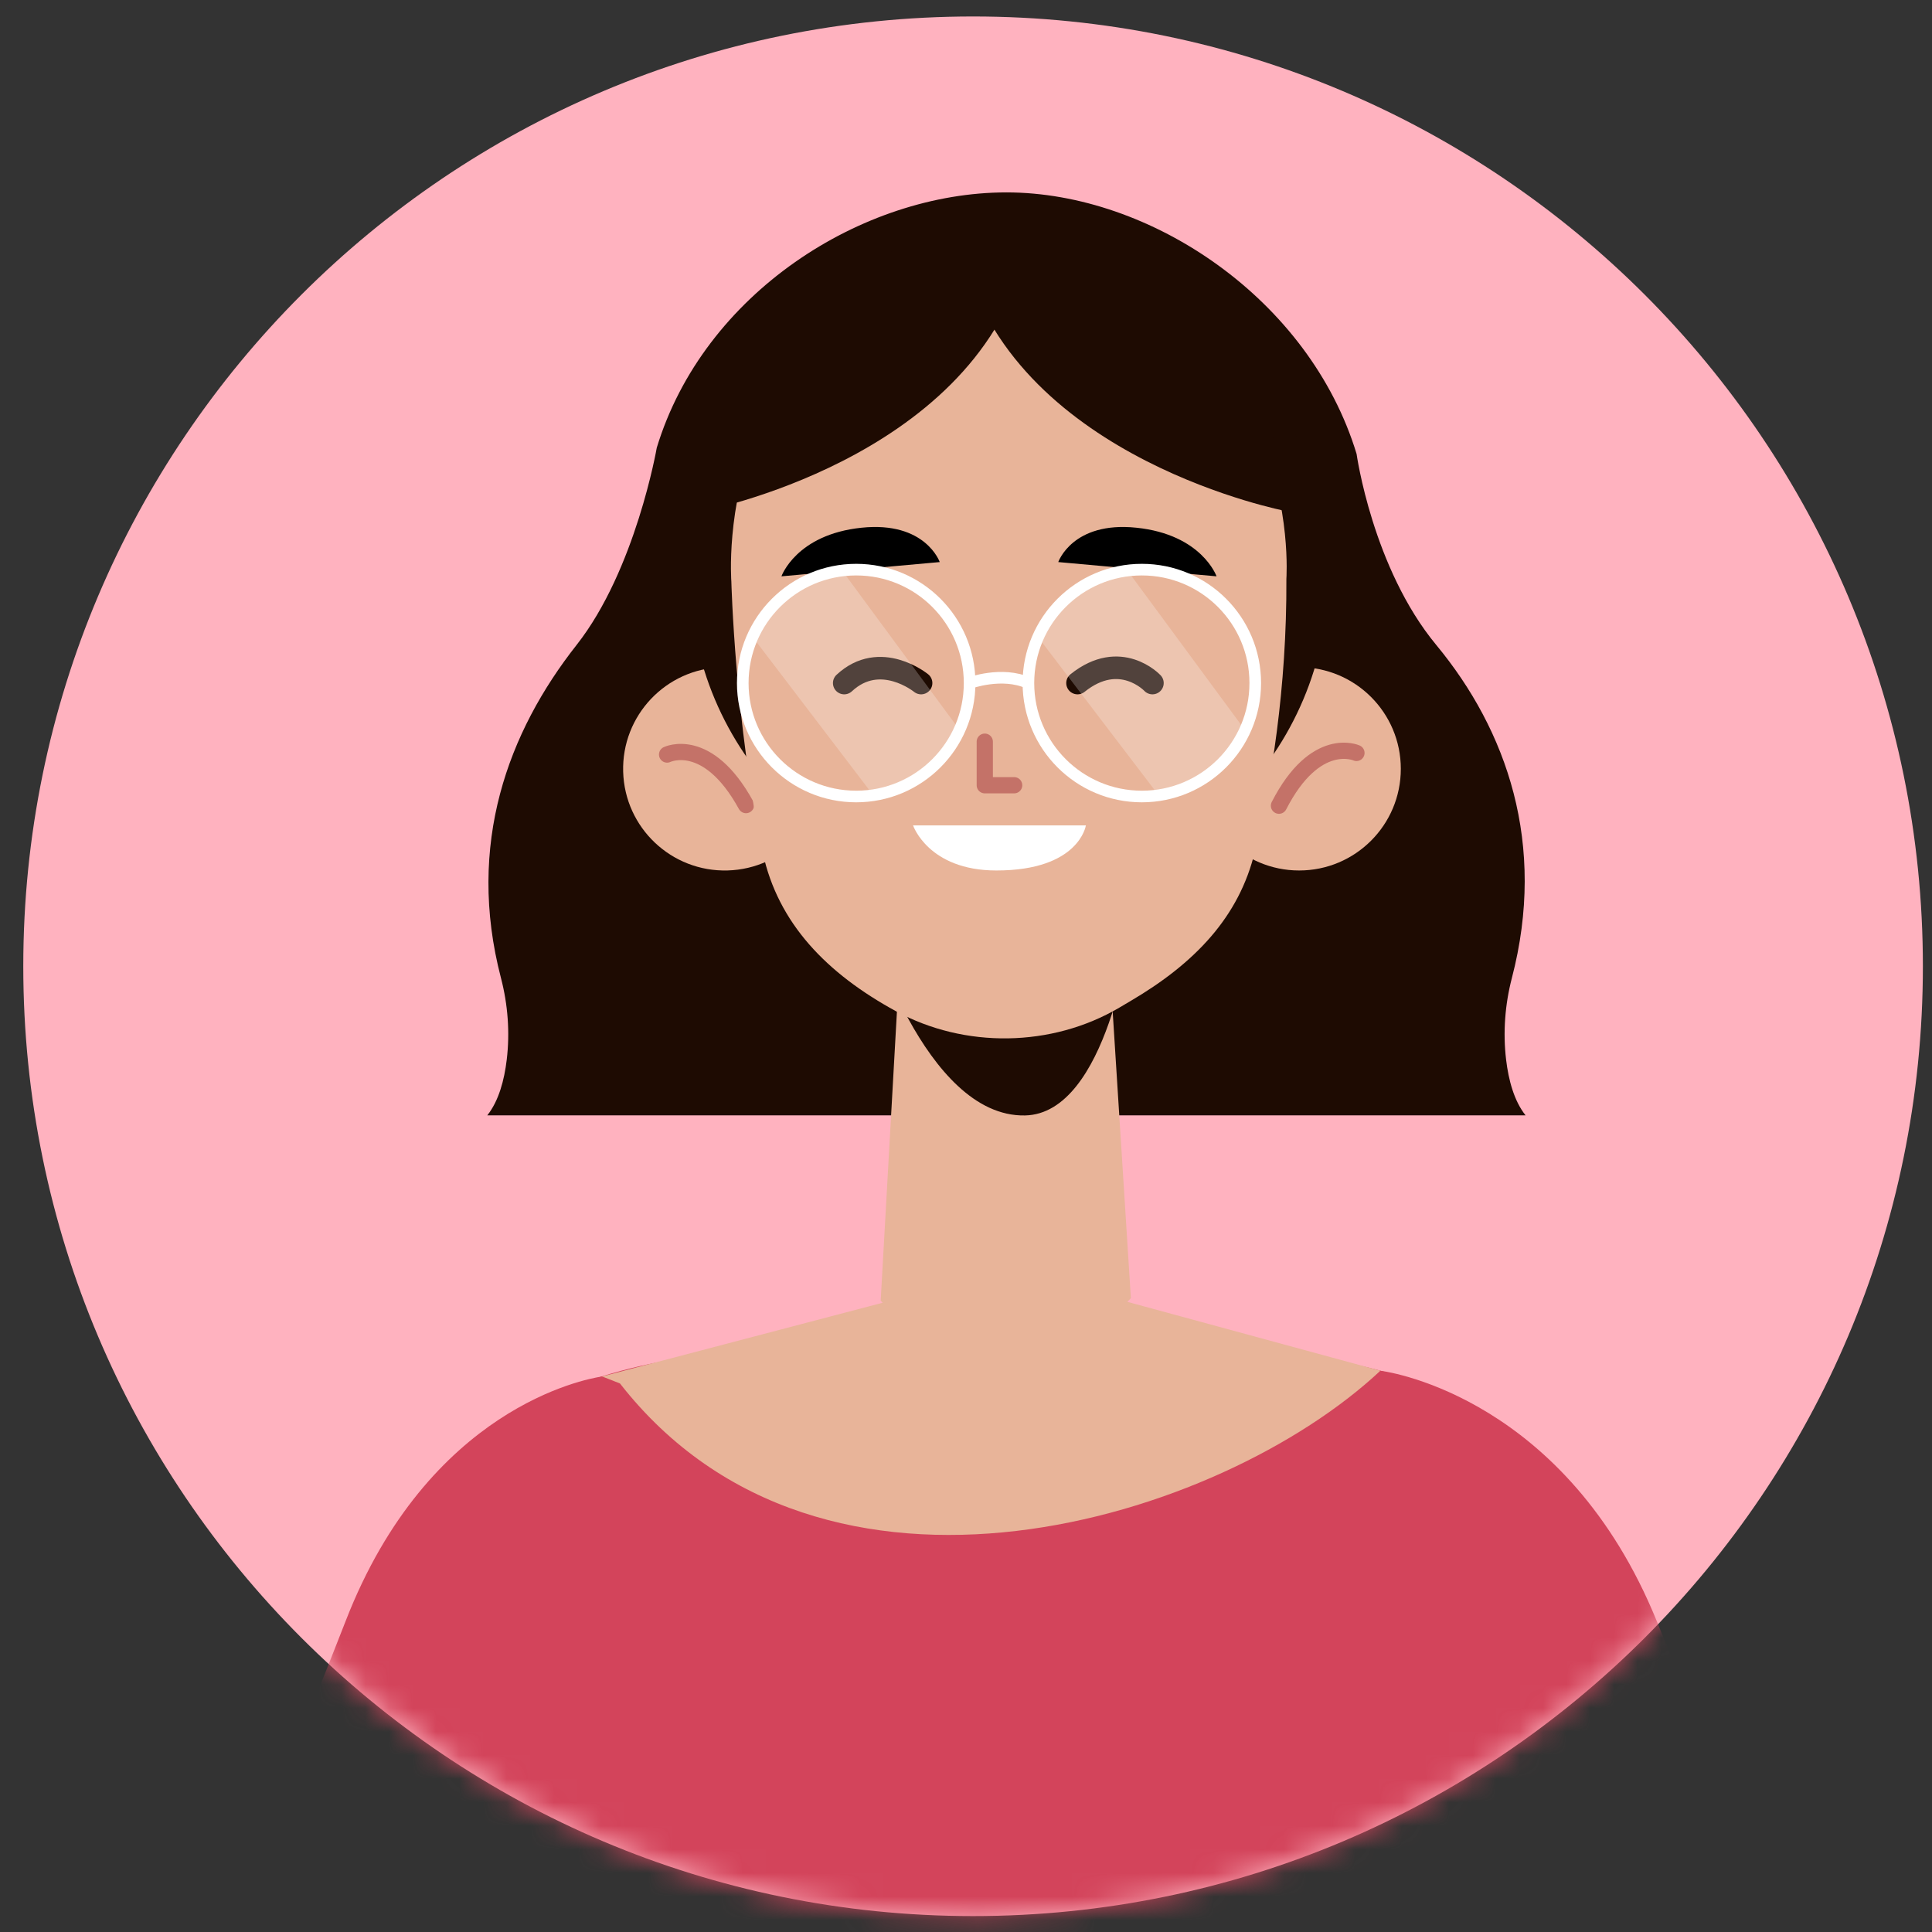 <svg width="82" height="82" viewBox="0 0 82 82" fill="none" xmlns="http://www.w3.org/2000/svg">
<rect x="0" y="0" width="82" height="82" fill="#333333" stroke="none"/>
<path d="M41.301 81.324C63.565 81.324 81.613 63.275 81.613 41.011C81.613 18.747 63.565 0.699 41.301 0.699C19.037 0.699 0.988 18.747 0.988 41.011C0.988 63.275 19.037 81.324 41.301 81.324Z" fill="#FFB2BF"/>
<mask id="mask0_36_664" style="mask-type:luminance" maskUnits="userSpaceOnUse" x="0" y="0" width="82" height="82">
<path d="M41.301 81.324C63.565 81.324 81.613 63.275 81.613 41.011C81.613 18.747 63.565 0.699 41.301 0.699C19.037 0.699 0.988 18.747 0.988 41.011C0.988 63.275 19.037 81.324 41.301 81.324Z" fill="white"/>
</mask>
<g mask="url(#mask0_36_664)">
<path d="M25.553 58.424L23.842 80.285H9.967C11.414 76.891 13.111 72.805 14.672 68.798C18.188 59.743 24.861 58.531 25.503 58.431C25.539 58.424 25.553 58.424 25.553 58.424Z" fill="#D3445B"/>
<path d="M75.114 80.285H60.861L58.586 58.175C58.593 58.175 58.6 58.182 58.608 58.182C59.071 58.239 66.486 59.401 70.315 68.798C72.026 73.005 73.737 77.062 75.114 80.285Z" fill="#D3445B"/>
<path d="M62.301 80.285L41.304 84.458L22.715 80.285L22.786 59.629C23.592 59.13 24.547 58.738 25.503 58.431C27.791 57.704 30.03 57.497 30.03 57.497L42.494 58.752L54.957 57.497C54.957 57.497 56.647 57.654 58.586 58.175C58.593 58.175 58.6 58.182 58.608 58.182C59.82 58.503 61.132 58.973 62.194 59.629L62.301 80.285Z" fill="#D3445B"/>
<path d="M25.554 58.421L40.242 54.562H45.306L58.588 58.177C51.796 64.544 34.937 69.763 26.313 58.718L25.554 58.421Z" fill="#E8B499"/>
<path d="M63.924 44.98C63.785 43.82 63.877 42.63 64.168 41.512C65.651 35.831 63.955 30.993 60.961 27.377C58.253 24.107 57.578 19.267 57.578 19.267C55.589 12.713 48.85 8.166 42.716 8.166C36.582 8.166 29.864 12.451 27.875 19.005C27.875 19.005 26.977 24.194 24.471 27.376C21.569 31.062 19.781 35.831 21.263 41.512C21.555 42.63 21.647 43.819 21.507 44.979C21.405 45.836 21.171 46.725 20.681 47.34H64.751C64.26 46.725 64.027 45.837 63.924 44.98Z" fill="#1E0B02"/>
<path d="M35.074 32.51C35.141 34.892 33.265 36.877 30.883 36.945C28.502 37.012 26.516 35.136 26.449 32.754C26.382 30.372 28.258 28.387 30.64 28.32C33.022 28.252 35.007 30.128 35.074 32.51Z" fill="#E8B499"/>
<path d="M28.313 32.025C28.313 32.025 30.029 31.19 31.663 34.17" stroke="#C47268" stroke-width="0.689" stroke-miterlimit="10" stroke-linecap="round" stroke-linejoin="round"/>
<path d="M50.826 32.632C50.826 35.015 52.758 36.946 55.14 36.946C57.523 36.946 59.455 35.015 59.455 32.632C59.455 30.249 57.523 28.318 55.14 28.318C52.758 28.318 50.826 30.249 50.826 32.632Z" fill="#E8B499"/>
<path d="M57.572 31.957C57.572 31.957 55.834 31.17 54.283 34.196" stroke="#C47268" stroke-width="0.689" stroke-miterlimit="10" stroke-linecap="round" stroke-linejoin="round"/>
<path d="M42.83 37.967C50.314 37.967 56.38 31.9 56.38 24.417C56.38 16.933 50.314 10.867 42.83 10.867C35.347 10.867 29.28 16.933 29.28 24.417C29.28 31.9 35.347 37.967 42.83 37.967Z" fill="#1E0B02"/>
<path d="M47.118 41.244C47.118 41.244 45.252 42.957 43.549 43.378C41.846 43.799 40.189 42.511 40.168 42.495C40.147 42.479 38.177 41.003 38.177 41.003L37.379 55.203L37.6 55.44C40.492 58.544 44.655 58.587 47.571 55.543L47.998 55.097L47.118 41.244Z" fill="#E8B499"/>
<path d="M36.833 39.127C36.833 39.127 39.228 47.424 43.502 47.343C47.016 47.276 47.99 39.539 47.99 39.539L36.833 39.127Z" fill="#1E0B02"/>
<path d="M54.598 24.565C54.621 29.232 53.945 33.264 53.264 36.126C52.598 38.928 50.692 40.894 47.992 42.481L47.501 42.771C44.645 44.451 40.944 44.508 38.027 42.919C35.086 41.314 33.021 39.19 32.374 36.191C31.197 30.734 31.041 24.685 31.041 24.685C31.041 24.685 30.057 12.06 42.763 12.225C55.468 12.389 54.598 24.565 54.598 24.565Z" fill="#E8B499"/>
<path d="M41.797 31.479V33.328H43.044" stroke="#C47268" stroke-width="0.689" stroke-miterlimit="10" stroke-linecap="round" stroke-linejoin="round"/>
<path d="M33.167 24.461L39.885 23.856C39.885 23.856 39.283 22.115 36.567 22.398C33.788 22.686 33.167 24.461 33.167 24.461Z" fill="black"/>
<path d="M51.634 24.461L44.916 23.856C44.916 23.856 45.517 22.115 48.233 22.398C51.013 22.686 51.634 24.461 51.634 24.461Z" fill="black"/>
<path d="M38.753 35.033H46.088C46.088 35.033 45.806 36.946 42.289 36.946C39.402 36.946 38.753 35.033 38.753 35.033Z" fill="white"/>
<path d="M39.094 28.991C39.094 28.991 37.357 27.57 35.831 28.991" stroke="#1E0B02" stroke-width="0.957" stroke-miterlimit="10" stroke-linecap="round" stroke-linejoin="round"/>
<path d="M48.913 28.991C48.913 28.991 47.552 27.533 45.733 28.991" stroke="#1E0B02" stroke-width="0.957" stroke-miterlimit="10" stroke-linecap="round" stroke-linejoin="round"/>
<path opacity="0.23" d="M35.839 24.346L40.763 31.031C40.763 31.031 39.277 33.869 36.912 33.554L31.943 27.033C31.943 27.033 33.285 24.166 35.839 24.346Z" fill="white"/>
<path opacity="0.23" d="M47.949 24.346L52.873 31.031C52.873 31.031 51.388 33.869 49.023 33.554L44.053 27.033C44.053 27.033 45.396 24.166 47.949 24.346Z" fill="white"/>
<path d="M41.153 28.991C41.153 31.649 38.998 33.806 36.339 33.806C33.68 33.806 31.525 31.65 31.525 28.991C31.525 26.332 33.68 24.177 36.339 24.177C38.998 24.176 41.153 26.332 41.153 28.991Z" stroke="white" stroke-width="0.493" stroke-miterlimit="10"/>
<path d="M53.277 28.991C53.277 31.649 51.122 33.806 48.463 33.806C45.804 33.806 43.649 31.65 43.649 28.991C43.649 26.332 45.804 24.177 48.463 24.177C51.121 24.176 53.277 26.332 53.277 28.991Z" stroke="white" stroke-width="0.493" stroke-miterlimit="10"/>
<path d="M41.153 28.991C41.153 28.991 42.529 28.484 43.648 28.991" stroke="white" stroke-width="0.493" stroke-miterlimit="10"/>
<path d="M29.816 21.696C29.816 21.696 41.141 19.54 43.48 11.086C43.48 11.086 31.432 6.812 29.816 21.696Z" fill="#1E0B02"/>
<path d="M54.598 21.696C54.598 21.696 43.273 19.54 40.934 11.086C40.934 11.086 52.983 6.812 54.598 21.696Z" fill="#1E0B02"/>
</g>
</svg>
